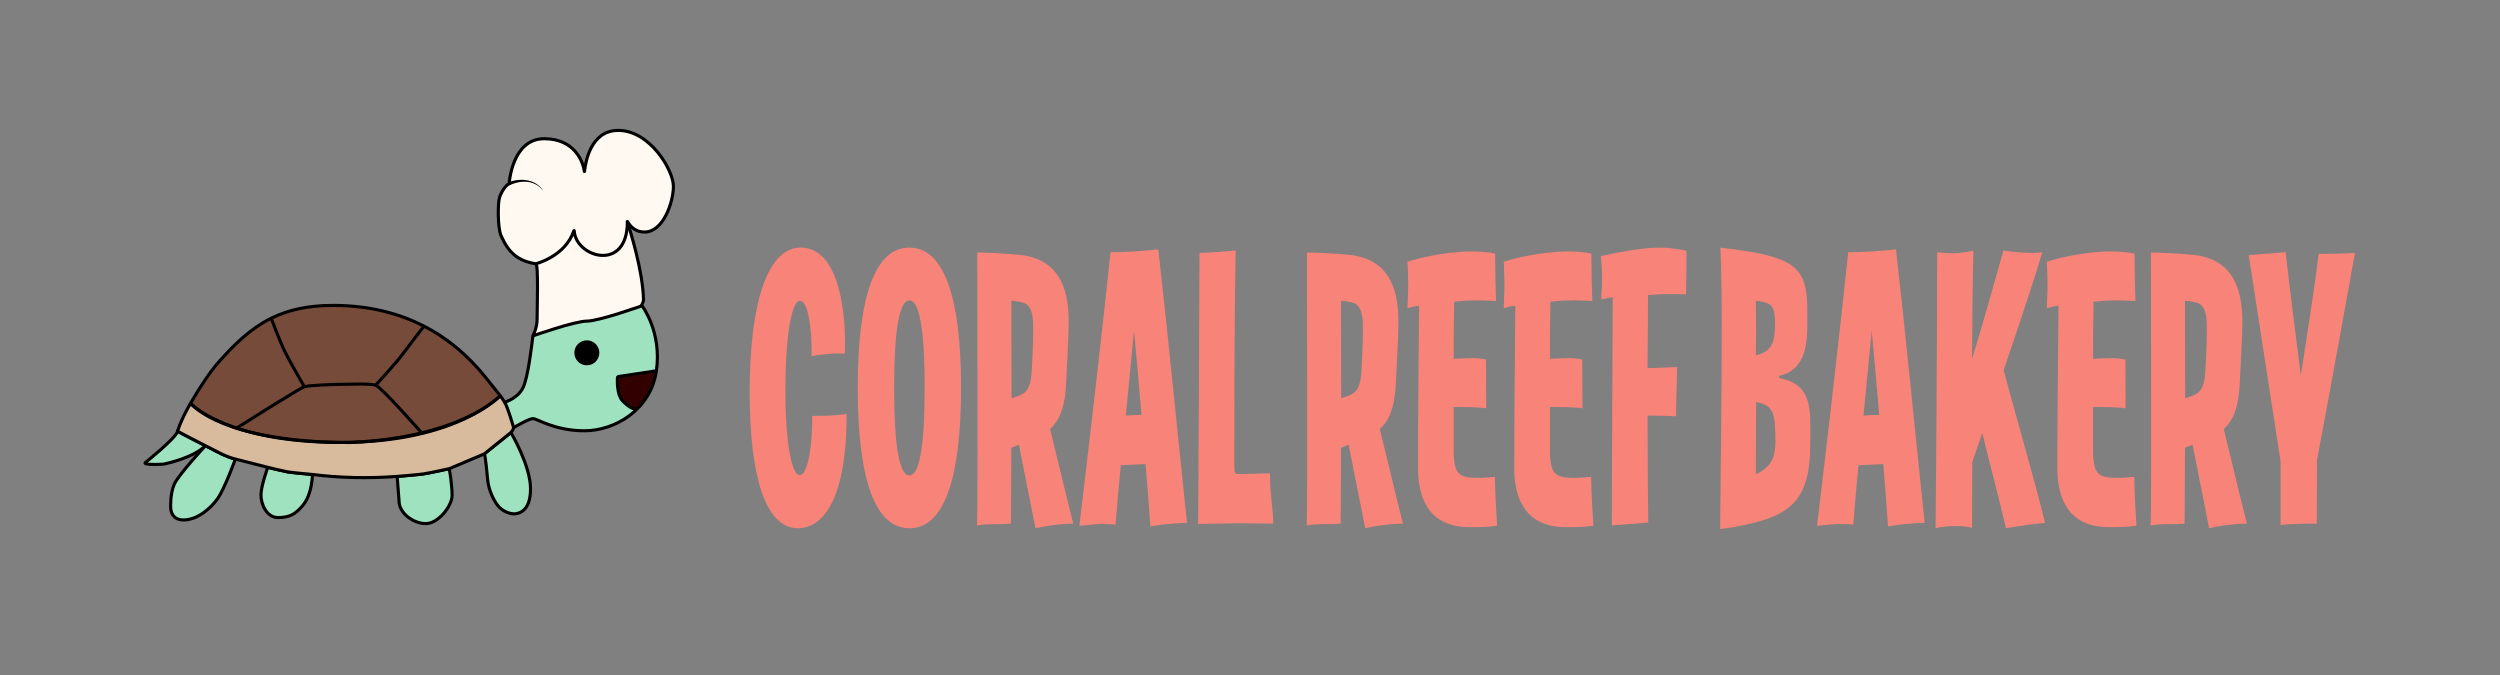 <?xml version="1.0" encoding="UTF-8"?>
<svg id="Logo" xmlns="http://www.w3.org/2000/svg" viewBox="0 0 800 216">
  <rect x="0" y="0" width="800" height="216" fill="#808080" stroke="none"/>
  <defs>
    <style>
      .cls-1 {
        fill: #f88379;
      }

      .cls-1, .cls-2, .cls-3, .cls-4, .cls-5, .cls-6 {
        stroke-width: 0px;
      }

      .cls-2 {
        fill: #000;
      }

      .cls-3, .cls-7 {
        fill: #300;
      }

      .cls-8 {
        fill: none;
      }

      .cls-8, .cls-7, .cls-9, .cls-10, .cls-11 {
        stroke: #000;
        stroke-miterlimit: 10;
      }

      .cls-9 {
        fill: #774b3a;
      }

      .cls-10, .cls-5 {
        fill: #9fe2bf;
      }

      .cls-4 {
        fill: #d7bb9c;
      }

      .cls-11 {
        fill: #9fe2bf;
      }

      .cls-6 {
        fill: #fff9f1;
      }
    </style>
  </defs>
  <path class="cls-10" d="M65.75,142.63c-3.69,3.69-11.72,5.54-13.23,5.86-.16.02-.33.04-.49.06-6.46.3-5.58-.47-5.58-.47,0,0,9.79-7.83,10.4-10.06,0,0,4.8,2.56,8.9,4.61Z"/>
  <path class="cls-10" d="M96.76,161.9c-2.14,2.49-3.97,3.72-7.75,3.72s-5.5-4.39-5.5-7.22,2.17-8.84,2.17-8.84c0,0,5.31,1.28,6.45,1.47,1.14.19,7.83.81,7.83.81,0,0,.04,6.3-3.2,10.06Z"/>
  <path class="cls-11" d="M144.67,158.52c0,3.39-4.43,9.03-8.39,9.03s-8.59-3.26-8.59-7.29l-.6-7.81s6.52-.53,8.3-.78c1.78-.25,8.39-1.7,8.39-1.7,0,0,.89,5.17.89,8.55Z"/>
  <path class="cls-11" d="M169.77,156.43c0,7.48-4.07,8-5.33,8s-3.74-.78-5.19-2.7c-1.44-1.93-2.85-4.97-3.18-8.04-.25-2.28-.68-7.63-1.09-8.45l8.51-6.84s6.28,10.55,6.28,18.03Z"/>
  <path class="cls-10" d="M75.32,146.9s-3.41,9.41-5.67,12.63c-2.26,3.23-6.55,6.86-10.93,6.86s-4.11-4.26-4.11-4.26c0,0-.17-4.06,1.13-7.12,1.31-3.05,10.01-12.38,10.01-12.38,4.1,2.05,6.24,3.43,9.57,4.27Z"/>
  <polyline class="cls-4" points="60.98 129.05 58.6 133.56 56.85 138.02 62.08 140.76 74.03 146.53 92.14 151.02 112.04 152.78 132.49 151.98 143.78 149.97 154.76 145.34 163.49 138.4 164.35 136.34 160.82 127.9 159.62 127.07 148.71 133.89 134.95 138.52 115.97 141.47 93.59 140.65 76.88 137.39 67.43 133.67 60.98 129.05"/>
  <polyline class="cls-6" points="171.25 106.11 171.63 107.04 187.04 102.72 195.96 100.9 204.33 98.19 205.8 96.92 205.98 93.36 205.09 86.96 203.54 79.95 202.17 74.89 201.46 72.53 201.8 71.95 204.33 73.78 207.51 74.04 210.05 72.86 211.96 70.9 213.74 67.83 214.89 64.63 215.62 60.66 215.21 56.85 213.05 52.06 210.42 48.34 207.7 45.59 202.56 42.47 198.45 41.62 194.49 42.25 191.9 43.85 189.79 46.43 188.1 50.33 187.46 53.11 187.27 54.46 187.12 54.45 186.83 53.1 185.12 49.45 181.19 45.88 178.06 44.69 174.78 44.29 170.07 45.26 166.56 48.36 164.22 53.16 163.27 57.32 162.68 58.95 161.11 60.79 159.81 64.24 159.65 69.09 160.2 74.33 162.16 78.42 164.58 81.3 167.86 83.29 171.24 84.24 171.97 85.29 172.12 97.73 171.25 106.11"/>
  <polyline class="cls-5" points="161.91 128.56 164.35 136.34 166.8 135.47 170.53 133.73 177.66 136.52 186.32 137.83 190.98 137.48 196.83 135.68 202.33 132.28 206.08 128.34 209.38 121.68 210.21 117.31 210.23 111.34 208.87 104.82 206.63 99.71 205.32 97.65 189.45 102.59 181.66 103.97 172.61 106.76 170.46 107.98 169.89 112.45 168.81 119.03 167.55 123.64 165.98 126.01 161.91 128.56"/>
  <polyline class="cls-3" points="203.8 130.96 204.15 121.67 210.04 118.65 207.84 125.52 203.8 130.96"/>
  <path class="cls-8" d="M160.08,126.61h-.01"/>
  <path class="cls-8" d="M60.98,129.05h-.01"/>
  <path class="cls-9" d="M160.07,126.62c-.35-.48-.73-.97-1.15-1.45-2.8-3.23-9.55-13.76-23.23-20.8-7.47-3.84-17-6.64-29.09-6.64-8.1,0-14.4,1.44-19.8,4.11-6.65,3.28-11.96,8.41-17.65,14.97-1.7,1.97-5.27,7.12-8.17,12.24,0,0,11.18,12.53,48.18,12.53s50.91-14.96,50.91-14.96Z"/>
  <path class="cls-8" d="M75.68,137.02s20.09-12.76,21.7-13.26,9.82-.77,11.88-.77,9.12-.34,10.95.27,14.73,15.26,14.73,15.26"/>
  <path class="cls-8" d="M97.38,123.76s-4.41-7.68-6.08-10.96-4.52-10.96-4.52-10.96"/>
  <path class="cls-8" d="M120.22,123.26s6.61-7.19,8.39-9.63,7.08-9.26,7.08-9.26"/>
  <circle class="cls-2" cx="187.79" cy="112.9" r="4"/>
  <path class="cls-7" d="M210.04,118.65l-12.06,1.83c-.23.03-.4.22-.41.45-.06,1.29-.1,5.44,1.58,7.24,2,2.15,3.55,2.79,4.65,2.79"/>
  <path class="cls-8" d="M206.27,74.25c5.96,0,9.22-9.52,9.22-14.63s-7.45-17.89-17.67-17.89c-8.96,0-10.52,10.54-10.77,13.13,0,.05-.07.05-.08,0-.32-3.07-3.11-10.47-12.82-10.47-10.31,0-11.22,14.23-11.23,14.4,0,0,0,0,0,0-1.26.63-2.61,2.82-3.11,4.54-.5,1.73-.61,9.5.53,12.09,2.31,5.22,5.11,8.02,11.11,9,.91-.02.42,14.59.42,17.85,0,2.43-1.08,4.6-1.08,4.6-.11.17-.23.4-.26.6-.36,2.79-1.52,13.37-3.21,16.69-1.7,3.33-5.5,4.45-5.83,4.53-.02,0-.03,0-.04-.02-.4-.66-.84-1.33-1.36-2.01-.02-.02-.04-.03-.06-.01-.55.58-7.45,7.61-25.09,11.87-6.28,1.52-13.91,2.68-23.1,3.08-39.55,0-50.1-11.63-50.83-12.51-.02-.02-.05-.02-.06,0-1.86,3.26-3.44,6.49-4.09,8.89,0,.02,0,.04.02.05.4.21,4.95,2.64,8.87,4.6,4.1,2.05,6.24,3.43,9.57,4.27l10.37,2.65s5.31,1.28,6.45,1.47c1.14.19,7.83.81,7.83.81,8.82,1.11,17.86,1.3,27.12.62,0,0,6.52-.53,8.3-.78,1.77-.25,8.33-1.69,8.39-1.7,0,0,0,0,0,0l10.98-4.63c.1-.04.16-.07.2-.09.01-.01.02-.01.02-.01l8.51-6.84s.8-.85.87-1.56c0,0,0,0,0,0,0,0,4.83-2.88,6.2-2.88s6.87,3.89,16.48,3.89,21.15-6.59,23-19.19c1.8-12.27-4.39-20.56-4.71-20.98,0-.01-.01-.02,0-.03.07-.14.6-1.19.59-1.66-.17-9.29-4.36-22.51-5.2-25.08-.02-.05.05-.07.07-.02,1.01,1.75,2.68,3.38,5.48,3.38Z"/>
  <path class="cls-8" d="M171.45,84.42s9.45-2.35,12.18-10.58c.02-.07.11-.06.12.01.45,8.49,17.01,13.44,17.01-2.84"/>
  <path class="cls-8" d="M161.47,128.69c1.03,1.59,2.89,8.14,2.89,8.14"/>
  <path class="cls-8" d="M170.53,107.47s13.38-4.71,17.26-4.71,17.67-4.92,17.67-4.92"/>
  <g>
    <path class="cls-1" d="M239.89,125.61c0-30.28,6.26-46.38,16.31-46.38,11.94,0,14.2,19.39,14.2,30.39,0,.79,0,2.84-.07,3.51h-2.77c-1.31,0-5.32.23-7.86.91v-2.38c0-4.88-.8-15.42-3.79-15.42-2.26,0-4.59,9.52-4.59,28.69,0,17.46,2.18,27.1,4.52,27.1,2.48,0,3.64-7.48,3.93-13.72.15-2.61.15-3.86.15-5.22,2.48,0,7.94,0,11-.68,0,29.82-8.81,36.63-15.58,36.63-10.49,0-15.44-16.9-15.44-43.43Z"/>
    <path class="cls-1" d="M274.48,124.14c0-29.48,5.61-44.91,16.53-44.91s16.53,15.42,16.53,44.91-5.61,44.9-16.53,44.9-16.53-15.42-16.53-44.9ZM295.89,124.14c0-19.84-1.89-28.01-4.88-28.01s-4.88,8.16-4.88,28.01,1.89,28.01,4.88,28.01,4.88-8.16,4.88-28.01Z"/>
    <path class="cls-1" d="M326.03,142.28l-2.4,1.02-.07,13.49c0,2.15,0,6.69-.07,10.77-3.64.34-6.85-.11-10.85.57.07-2.38.15-8.39.15-16.67,0-16.33,0-40.48-.07-70.65,3.5,0,9.1.34,12.89.68,14.71,1.13,16.38,13.15,16.38,21.66,0,3.97-.66,15.99-.8,18.94-.29,6.58-1.38,11.79-5.17,15.2,2.99,12.02,5.17,21.55,7.43,30.28-4.37,0-10.05.91-12.09,1.47l-5.32-26.76ZM327.42,125.95c1.6-1.02,2.48-3.17,2.69-6.69.22-3.52.51-8.73.51-13.95,0-3.06-.07-6.8-2.48-8.16-.95-.45-2.55-.79-4.51-.91,0,10.66.07,20.41.07,31.18,1.38-.45,2.4-.68,3.71-1.47Z"/>
    <path class="cls-1" d="M366.59,148.52l-7.94.34c-.58,6.24-1.17,12.59-1.68,19.05-1.53-.23-3.06-.23-4.37-.23-1.82,0-4.59.34-7.21.57,3.28-27.21,7.5-63.84,9.98-87.54,5.02,0,9.98-.34,15.29-.91,2.99,26.31,6.48,62.03,9.18,87.54-1.68,0-7.21.23-11.72,1.13-.44-6.35-.95-13.04-1.53-19.96ZM365.28,132.76c-.8-9.3-1.6-18.48-2.4-26.99-.8,8.96-1.75,17.92-2.62,27.22,1.82-.11,3.42-.23,5.02-.23Z"/>
    <path class="cls-1" d="M383.84,80.93c2.55,0,9.83-.57,11.58-.79-.36,14.85-.44,47.17-.44,69.51,0,1.7.36,2.04,1.24,2.04,1.46,0,6.7-.11,10.19-.23,0,7.6.95,10.32,1.02,16.1-3.93-.11-11.65-.11-12.6-.11-1.97,0-9.54.23-11.43.23.15-26.87.36-52.84.44-86.75Z"/>
    <path class="cls-1" d="M431.54,142.28l-2.4,1.02-.07,13.49c0,2.15,0,6.69-.07,10.77-3.64.34-6.85-.11-10.85.57.07-2.38.15-8.39.15-16.67,0-16.33,0-40.48-.07-70.65,3.5,0,9.1.34,12.89.68,14.71,1.13,16.38,13.15,16.38,21.66,0,3.97-.65,15.99-.8,18.94-.29,6.58-1.38,11.79-5.17,15.2,2.99,12.02,5.17,21.55,7.43,30.28-4.37,0-10.05.91-12.09,1.47l-5.32-26.76ZM432.92,125.95c1.6-1.02,2.48-3.17,2.69-6.69.22-3.52.51-8.73.51-13.95,0-3.06-.07-6.8-2.48-8.16-.95-.45-2.55-.79-4.52-.91,0,10.66.07,20.41.07,31.18,1.38-.45,2.4-.68,3.71-1.47Z"/>
    <path class="cls-1" d="M453.75,149.76c0-18.71.22-32.77.36-51.94-1.24.11-2.48.45-3.71.79,0-1.93.22-4.99.22-6.58,0-2.27-.07-5.67-.22-8.28,6.41-2.15,15.58-3.29,20.03-3.29,2.91,0,5.97.23,8.01.68,0,4.42.15,11.11.29,15.2-1.38-.11-4.08-.23-5.75-.23s-5.03.11-7.65.45c-.15,8.28-.15,12.25-.15,18.26,1.82-.11,4.95-.23,6.12-.23,1.53,0,3.13.23,4.22.45l.07,15.65c-2.04-.45-7.65-.45-10.41-.45v13.72c0,3.97.44,6.12,1.53,7.37,1.24,1.36,3.42,1.59,6.41,1.59,1.68,0,4.15-.23,5.24-.34.07,5.9.58,13.27.73,15.65-2.84.45-6.12.45-8.88.45-12.89,0-16.46-9.19-16.46-18.94Z"/>
    <path class="cls-1" d="M484.55,149.76c0-18.71.22-32.77.36-51.94-1.24.11-2.48.45-3.71.79,0-1.93.22-4.99.22-6.58,0-2.27-.07-5.67-.22-8.28,6.41-2.15,15.58-3.29,20.03-3.29,2.91,0,5.97.23,8.01.68,0,4.42.15,11.11.29,15.2-1.38-.11-4.08-.23-5.75-.23s-5.03.11-7.65.45c-.15,8.28-.15,12.25-.15,18.26,1.82-.11,4.95-.23,6.12-.23,1.53,0,3.13.23,4.22.45l.07,15.65c-2.04-.45-7.65-.45-10.41-.45v13.72c0,3.97.44,6.12,1.53,7.37,1.24,1.36,3.42,1.59,6.41,1.59,1.68,0,4.15-.23,5.24-.34.07,5.9.58,13.27.73,15.65-2.84.45-6.12.45-8.88.45-12.89,0-16.46-9.19-16.46-18.94Z"/>
    <path class="cls-1" d="M516.07,95.11l-3.71.68c.22-2.72.29-4.99.29-6.92,0-2.27-.15-4.31-.36-6.92,3.57-.79,12.53-2.72,18.93-2.72,3.57,0,6.92.68,8.45,1.02,0,4.99,0,8.28-.15,13.95-1.02,0-3.5-.11-5.1-.11-1.46,0-4.37.11-7.06.34,0,7.14-.07,15.54-.15,23.36,2.48,0,5.68-.23,9.47-.34l-.36,15.76c-1.24-.11-5.83-.23-9.1-.23,0,13.83.15,28.69.22,34.24l-11.65.91c0-22.79.22-48.08.29-73.03Z"/>
    <path class="cls-1" d="M550.95,101.91c0-7.26-.22-19.62-.44-22.68,10.41,1.25,14.27,2.15,17.77,3.29,7.28,2.38,10.05,6.24,10.05,16.1v5.9c0,9.3-2.62,14.29-9.03,15.76v.68c8.81,1.59,9.98,7.48,9.98,14.63v6.8c0,17.01-6.04,22.11-19.08,25.17-3.35.8-7.94,1.59-9.76,1.7.22-21.89.51-44.11.51-67.36ZM567.99,103.73c0-4.2-.44-6.01-2.69-6.8-1.24-.45-2.33-.57-3.42-.68,0,2.49.07,5.67.07,9.3,0,1.59-.07,2.84-.07,8.16,5.17-1.25,6.12-4.2,6.12-9.98ZM568.14,141.03c0-1.36-.07-3.52-.15-4.65-.22-5.56-2.11-7.03-6.04-7.71l-.07,23.13c4.22-2.15,6.26-4.42,6.26-10.77Z"/>
    <path class="cls-1" d="M602.65,148.52l-7.94.34c-.58,6.24-1.17,12.59-1.68,19.05-1.53-.23-3.06-.23-4.37-.23-1.82,0-4.59.34-7.21.57,3.28-27.21,7.5-63.84,9.98-87.54,5.02,0,9.98-.34,15.29-.91,2.99,26.31,6.48,62.03,9.18,87.54-1.68,0-7.21.23-11.73,1.13-.44-6.35-.95-13.04-1.53-19.96ZM601.34,132.76c-.8-9.3-1.6-18.48-2.4-26.99-.8,8.96-1.75,17.92-2.62,27.22,1.82-.11,3.42-.23,5.03-.23Z"/>
    <path class="cls-1" d="M619.91,80.71c1.68.23,4.01.34,5.39.34,1.16,0,2.26-.11,6.19-.79-.22,6.92-.36,22.91-.44,34.59,3.57-11.45,7.94-27.33,10.05-34.7,2.84.57,7.72.79,9.54.79,1.02,0,1.75-.11,2.91-.23-1.89,6.46-6.63,20.87-12.38,37.76,4.22,15.87,9.68,34.25,13.25,48.87-1.31,0-8.74,1.02-12.53,1.7-1.68-7.71-5.03-19.96-7.57-30.5l-3.2,9.41-.07,20.98c-1.82-.57-3.57-.57-5.32-.57-1.02,0-4,0-6.34.68.22-22.68.44-53.07.51-88.34Z"/>
    <path class="cls-1" d="M658.35,149.76c0-18.71.22-32.77.36-51.94-1.24.11-2.48.45-3.71.79,0-1.93.22-4.99.22-6.58,0-2.27-.07-5.67-.22-8.28,6.41-2.15,15.58-3.29,20.03-3.29,2.91,0,5.97.23,8.01.68,0,4.42.15,11.11.29,15.2-1.38-.11-4.08-.23-5.75-.23s-5.03.11-7.65.45c-.15,8.28-.15,12.25-.15,18.26,1.82-.11,4.95-.23,6.12-.23,1.53,0,3.13.23,4.22.45l.07,15.65c-2.04-.45-7.65-.45-10.41-.45v13.72c0,3.97.44,6.12,1.53,7.37,1.24,1.36,3.42,1.59,6.41,1.59,1.68,0,4.15-.23,5.24-.34.07,5.9.58,13.27.73,15.65-2.84.45-6.12.45-8.88.45-12.89,0-16.46-9.19-16.46-18.94Z"/>
    <path class="cls-1" d="M701.6,142.28l-2.4,1.02-.07,13.49c0,2.15,0,6.69-.07,10.77-3.64.34-6.85-.11-10.85.57.07-2.38.15-8.39.15-16.67,0-16.33,0-40.48-.07-70.65,3.5,0,9.1.34,12.89.68,14.71,1.13,16.38,13.15,16.38,21.66,0,3.97-.65,15.99-.8,18.94-.29,6.58-1.38,11.79-5.17,15.2,2.99,12.02,5.17,21.55,7.43,30.28-4.37,0-10.05.91-12.09,1.47l-5.32-26.76ZM702.99,125.95c1.6-1.02,2.48-3.17,2.69-6.69.22-3.52.51-8.73.51-13.95,0-3.06-.07-6.8-2.48-8.16-.95-.45-2.55-.79-4.52-.91,0,10.66.07,20.41.07,31.18,1.38-.45,2.4-.68,3.71-1.47Z"/>
    <path class="cls-1" d="M729.78,147.61c-2.48-16.33-6.7-43.09-10.19-66l11.8-.91c1.31,11.68,3.06,25.17,4.88,39.46,1.97-13.15,4.22-26.53,5.68-38.89,3.5,0,7.86-.11,11.65-.34-.8,4.54-9.32,51.48-12.16,66.34l-.07,20.3c-2.84,0-8.59,0-11.58.45v-20.41Z"/>
  </g>
  <path class="cls-2" d="M162.69,58.35c3.85-1.56,8.88-1.01,11.18,2.76-.66-.77-1.36-1.52-2.25-1.99-2.58-1.53-5.9-1.09-8.5.13,0,0-.43-.9-.43-.9h0Z"/>
</svg>